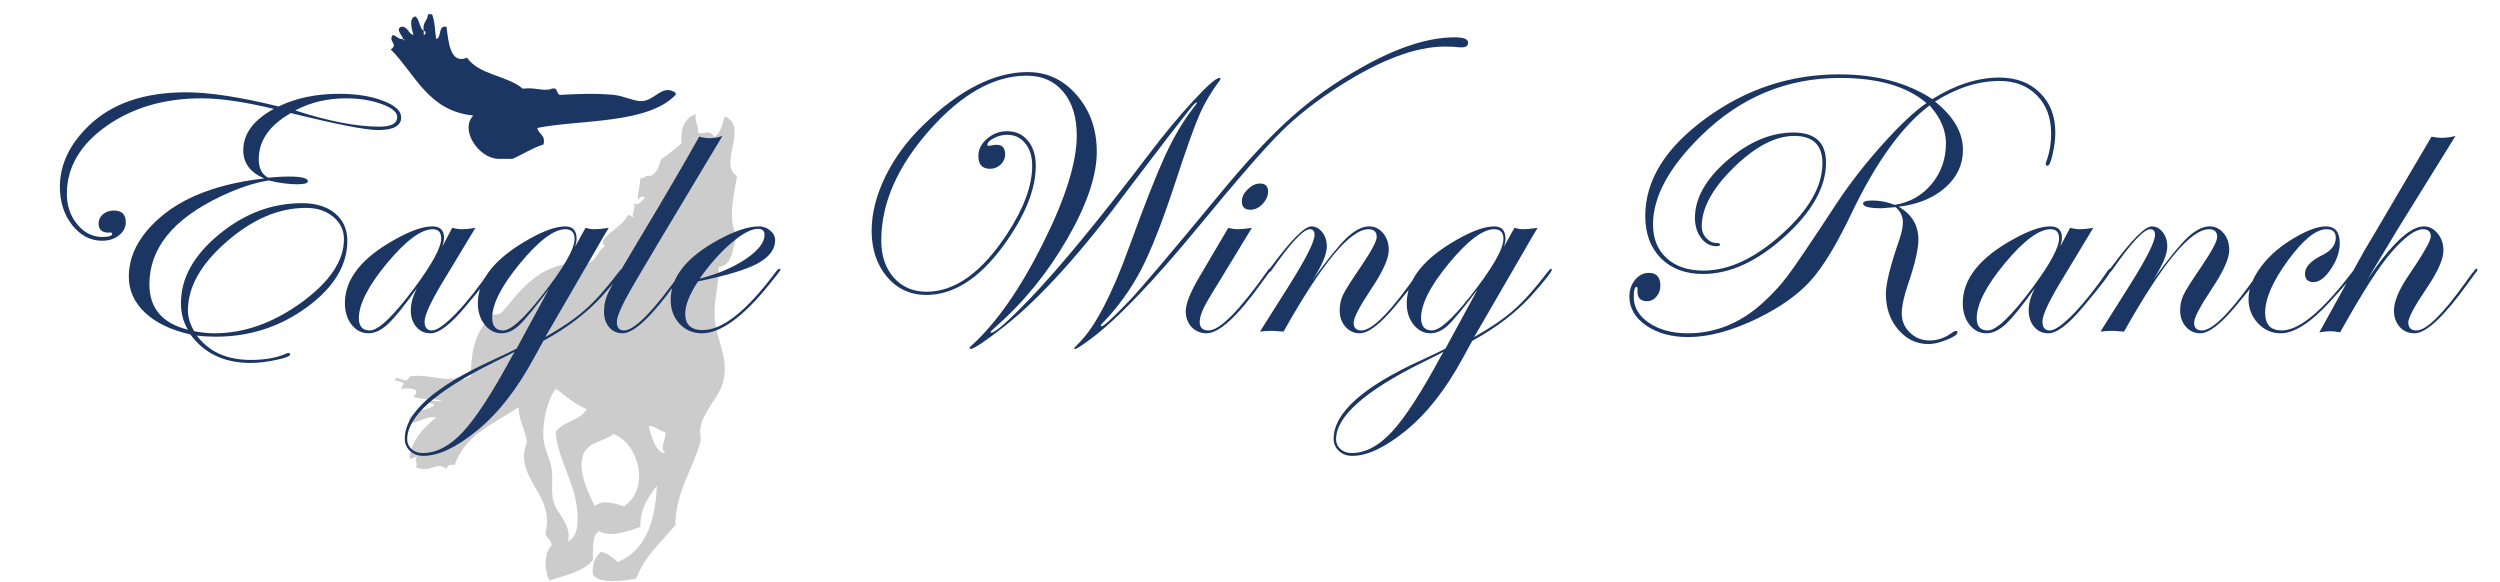 <svg width="3154" height="734" viewBox="0 0 3154 734" fill="none" xmlns="http://www.w3.org/2000/svg">
<path d="M930.3 297.7C923.1 311.4 925.6 334.7 906.9 336.8C906.5 362 900.1 380.7 901.7 401.9C903.8 429.6 920.4 452.5 912.1 482.6C906.8 502 888.1 516.8 883.5 539.9C882.4 545.2 885 552.9 883.5 558.1C873.7 592.3 851.8 622.7 852.2 662.3C834.6 683.8 813.1 701.4 802.7 730C787.3 732.8 755.9 737.3 748 724.8C746.4 710.1 751.4 702.1 758.4 696.1C767.2 698.6 773.6 703.5 779.2 709.1C813.8 695.1 826.6 659.3 828.7 612.7C818.6 626.9 807.5 640.2 807.9 664.8C792.4 670 770.5 678.6 755.8 670C746.7 675.6 748.2 691.9 748 706.5C736.1 721.5 713.2 725.5 693.3 732.5C686.1 719.5 686.7 696.7 695.9 688.2C695.9 680.4 689.2 679.3 688.1 672.6C701.1 623.2 647 603.4 664.7 558C663.1 541.4 654.4 531.9 654.3 513.7C620.3 536.3 587.7 547.9 573.6 586.6C567.6 585.8 563.8 587.3 563.2 591.8C550.6 580.5 544.6 598.1 524.1 589.2C529 584.6 521 581.6 526.7 576.2C522 575.9 521.2 579.3 516.3 578.8C519.7 553.5 534.6 539.8 550.2 526.7C535.1 523.9 525.3 537 516.3 531.9C512 516.8 564.1 513.8 542.3 508.5C542.6 502.8 553.4 507.4 557.9 505.9C543.9 501.1 536.1 505.6 521.4 500.7C531.4 490.4 520.1 489.4 505.8 490.3C512.3 481.1 508.6 482.9 498 479.9C498.8 473.3 508.1 480.2 511 479.9C516.6 479.2 514.6 475.4 518.8 474.7C538 471.2 569.3 484 578.7 474.7C577.9 482 586.3 478.5 594.3 474.7C593.9 436.6 601.8 418.5 620.3 396.6C626.4 397.5 630.3 396.2 633.3 394C659.6 363 682.2 328.3 742.7 331.5C753.1 328 754.2 315.2 763.5 310.7C749.4 301.8 786.7 286.1 792.1 271.6C796.3 270.8 796.6 274.1 799.9 274.2C795.3 269.9 802.2 265.5 799.9 256C804.7 261 808.7 253.8 812.9 250.8C812.6 244.4 804.3 250.3 805.1 253.4C803.4 246.3 807.8 235 807.7 224.8C814 225.9 813.3 220 820.7 222.2C828.3 218.5 831.4 210.4 833.7 201.4C842.5 194.6 852 188.5 859.7 180.6C858.6 161.3 863.9 148.4 877.9 144.1C875.8 154.8 881.9 157.4 880.5 167.5C888.6 170.2 894.2 162.2 901.3 172.7C909.4 167.8 911.4 156.8 914.3 146.7C945.6 160.6 905.2 206.7 929.9 222.2C926.9 239.9 916.7 280.3 930.3 297.7ZM839.2 571.1C831.3 564.7 841.1 554.2 839.2 545.1C830.9 543.8 827.8 537.4 818.4 537.3C821.2 551 829 573.5 839.2 571.1ZM787.1 638.8C820.4 617 806.6 560 774.1 547.6C760.6 557.8 740.1 557.1 735 576.2C729.5 596.7 742.6 622.6 750.6 638.7C759.2 629.5 776.9 635.3 787.1 638.8ZM716.8 683.1C732.1 675.6 729 649.5 727.2 636.2C723.3 607 701.9 573 701.2 545C710.1 531.3 732.1 530.8 740.3 516.3C725 509.9 713.6 499.6 701.2 490.3C689.4 507.1 684.3 532.8 685.6 552.8C686.5 566.7 694.3 578.7 696 591.9C698.1 608.1 694.6 620.7 698.6 633.6C703.4 649.2 721.1 661.3 716.8 683.1Z" fill="#CCCCCC"/>
<path fill-rule="evenodd" clip-rule="evenodd" d="M539.9 18C541.6 18 543.4 18 545.1 18C548.7 26.6 548.6 38.8 550.3 49.3C557.8 47.2 551.9 31.8 563.3 33.7C565.8 52.3 567.6 81.7 589.3 72.8C604 94.5 639.8 95.2 659.6 111.9C674.8 109.7 686.6 115.9 696.1 111.9C704.5 109.6 701.5 118.7 706.5 119.7C724.2 118.8 749.8 117.3 774.2 119.7C787.6 121 800.8 128.5 810.7 127.5C826.9 125.9 836.1 105.6 852.4 117.1C852.4 118 852.4 118.8 852.4 119.7C816.8 156.8 732.2 150.6 677.9 161.4C679.3 169.6 688.6 169.8 685.7 182.2C671.2 186.8 659.9 194.6 646.6 200.4C640.5 200.4 634.4 200.4 628.4 200.4C603.5 199.5 579.8 163.6 597.1 145.7C540.2 140.1 524.1 93.7 493 62.3C503.3 55.4 488.9 52.4 495.6 44.1C500.6 45.2 502.1 49.7 508.6 49.3C510.2 53.1 511.7 49 508.6 49.3C508 45.3 498.6 37.2 506 33.7C515.1 33.2 514.6 42.5 521.6 44.1C519.9 38.2 514.9 22.3 524.2 20.7C529.6 24.8 528.8 35.2 534.6 38.9C534.6 40.6 534.6 42.4 534.6 44.1C537.9 43.5 537.2 38.9 534.6 38.9C532.5 28 539.7 26.5 539.9 18Z" fill="#1C3664"/>
<path d="M506.109 148.125C506.109 158.768 496.34 164.09 476.801 164.09C461.392 164.09 424.776 156.941 366.953 142.645C339.948 158.053 326.445 177.434 326.445 200.785C326.445 212.064 330.337 219.848 338.121 224.137C349.4 223.184 357.898 222.707 363.617 222.707C380.138 222.707 388.398 224.693 388.398 228.664C388.398 231.206 384.03 232.477 375.293 232.477C364.173 232.477 352.1 230.888 339.074 227.711C321.441 230.253 300.949 237.083 277.598 248.203C218.186 276.638 188.48 313.492 188.48 358.766C188.48 388.789 204.684 407.852 237.09 415.953C231.212 406.263 228.273 395.064 228.273 382.355C228.273 351.061 244.238 322.229 276.168 295.859C308.098 269.49 343.046 256.305 381.012 256.305C398.486 256.305 412.385 260.594 422.711 269.172C433.036 277.75 438.199 289.267 438.199 303.723C438.199 334.699 421.202 362.658 387.207 387.598C353.212 412.379 314.928 424.77 272.355 424.77C263.777 424.77 255.755 424.293 248.289 423.34C263.539 443.832 286.176 454.078 316.199 454.078C334.785 454.078 349.956 451.298 361.711 445.738L364.57 445.262C365.523 445.579 366 446.215 366 447.168C366 449.392 360.122 451.695 348.367 454.078C336.612 456.62 325.889 457.891 316.199 457.891C282.999 457.891 257.661 445.897 240.188 421.91C215.883 416.509 196.82 407.375 183 394.508C169.339 381.482 162.508 366.391 162.508 349.234C162.508 326.201 172.039 304.676 191.102 284.66C210.164 264.486 235.581 249.236 267.352 238.91C286.573 232.556 308.574 227.949 333.355 225.09C315.723 217.624 306.906 205.789 306.906 189.586C306.906 168.776 319.773 151.382 345.508 137.402C308.654 128.507 278.233 124.059 254.246 124.059C207.225 124.059 167.115 135.814 133.914 159.324C100.872 182.835 84.352 211.27 84.352 244.629C84.352 259.561 88.72 272.349 97.457 282.992C106.194 293.635 116.678 298.957 128.91 298.957C137.329 298.957 141.539 297.607 141.539 294.906C141.539 293.477 140.03 293 137.012 293.477C128.592 293.477 124.383 289.585 124.383 281.801C124.383 277.353 126.21 273.54 129.863 270.363C133.676 267.186 138.203 265.598 143.445 265.598C153.612 265.598 158.695 270.522 158.695 280.371C158.695 286.884 155.757 292.444 149.879 297.051C144.16 301.499 137.171 303.723 128.91 303.723C114.137 303.723 101.508 297.13 91.023 283.945C80.698 270.602 75.535 254.557 75.535 235.812C75.535 207.695 87.767 181.882 112.23 158.371C141.301 130.413 182.126 116.434 234.707 116.434C263.936 116.434 302.855 122.391 351.465 134.305C373.387 123.661 398.883 118.34 427.953 118.34C449.557 118.34 467.984 121.279 483.234 127.156C498.484 132.875 506.109 139.865 506.109 148.125ZM501.105 147.648C501.105 141.453 494.513 135.973 481.328 131.207C468.302 126.441 453.29 124.059 436.293 124.059C412.941 124.059 391.655 129.142 372.434 139.309C414.53 152.97 449.954 159.801 478.707 159.801C493.639 159.801 501.105 155.75 501.105 147.648ZM433.91 301.816C433.91 290.379 429.383 280.927 420.328 273.461C411.273 265.995 399.836 262.262 386.016 262.262C351.862 262.262 318.503 276.479 285.938 304.914C253.372 333.19 237.09 362.102 237.09 391.648C237.09 400.227 239.711 408.964 244.953 417.859C254.167 419.607 262.665 420.48 270.449 420.48C307.939 420.48 344.555 407.534 380.297 381.641C416.039 355.589 433.91 328.98 433.91 301.816ZM622.152 340.418C622.152 343.754 610.556 359.163 587.363 386.645C568.618 409.202 553.845 420.48 543.043 420.48C535.736 420.48 529.779 417.78 525.172 412.379C520.565 406.819 518.262 399.909 518.262 391.648C518.262 383.07 520.803 373.777 525.887 363.77C510.001 386.009 497.849 401.021 489.43 408.805C481.01 416.589 472.829 420.48 464.887 420.48C456.467 420.48 449.398 416.906 443.68 409.758C437.961 402.451 435.102 393.316 435.102 382.355C435.102 351.855 456.626 324.85 499.676 301.34C518.579 290.855 533.829 285.613 545.426 285.613C555.275 285.613 560.199 290.379 560.199 299.91C560.199 302.611 559.564 306.185 558.293 310.633L570.445 287.52C575.211 288.632 579.421 289.188 583.074 289.188C587.363 289.188 592.923 288.632 599.754 287.52L557.578 357.336C542.964 381.799 535.656 397.923 535.656 405.707C535.656 413.173 538.754 416.906 544.949 416.906C551.303 416.906 561.47 409.678 575.449 395.223C589.428 380.608 603.646 362.658 618.102 341.371C619.055 339.783 619.928 338.988 620.723 338.988C621.676 338.988 622.152 339.465 622.152 340.418ZM556.625 300.863C556.625 293.079 553.051 289.188 545.902 289.188C531.288 289.188 512.066 303.484 488.238 332.078C464.569 360.672 452.734 383.785 452.734 401.418C452.734 411.743 457.341 416.906 466.555 416.906C477.516 416.906 496.499 398.717 523.504 362.34C545.585 332.475 556.625 311.983 556.625 300.863ZM785.852 340.418C785.852 342.96 777.273 353.841 760.117 373.062C740.896 394.349 716.035 413.332 685.535 430.012L673.621 451.695C652.017 491.568 627.792 522.306 600.945 543.91C575.211 564.72 552.971 575.125 534.227 575.125C527.396 575.125 521.757 573.06 517.309 568.93C512.861 564.799 510.637 559.716 510.637 553.68C510.637 521.115 547.411 488.073 620.961 454.555C636.846 447.247 647.092 442.323 651.699 439.781L692.207 365.199C674.574 388.551 662.104 403.642 654.797 410.473C647.648 417.145 640.262 420.48 632.637 420.48C624.376 420.48 617.307 416.827 611.43 409.52C605.711 402.212 602.852 393.316 602.852 382.832C602.852 355.35 620.802 330.41 656.703 308.012C680.69 293.079 699.514 285.613 713.176 285.613C722.707 285.613 727.473 290.855 727.473 301.34C727.473 304.199 726.758 307.615 725.328 311.586L738.672 287.52C742.961 288.632 746.694 289.188 749.871 289.188C754.001 289.188 760.038 288.632 767.98 287.52C766.868 288.949 759.879 300.863 747.012 323.262L687.918 425.246C708.728 413.491 725.328 402.133 737.719 391.172C750.268 380.211 764.406 364.405 780.133 343.754C782.516 340.577 784.104 338.988 784.898 338.988C785.534 339.147 785.852 339.624 785.852 340.418ZM724.852 301.34C724.852 293.238 720.96 289.188 713.176 289.188C698.879 289.188 679.896 303.484 656.227 332.078C632.716 360.513 620.961 383.467 620.961 400.941C620.961 411.585 625.568 416.906 634.781 416.906C644.154 416.906 660.039 402.768 682.438 374.492C710.714 338.75 724.852 314.366 724.852 301.34ZM649.316 443.832C646.298 445.579 637.323 450.107 622.391 457.414C549.953 493.315 513.734 525.562 513.734 554.156C513.734 559.081 515.561 563.211 519.215 566.547C522.868 569.883 527.555 571.551 533.273 571.551C550.747 571.551 567.745 562.576 584.266 544.625C600.786 526.833 621.517 494.824 646.457 448.598C646.457 448.598 647.41 447.009 649.316 443.832ZM911.426 171.477C844.707 282.516 805.788 347.805 794.668 367.344C783.707 386.883 778.227 399.829 778.227 406.184C778.227 413.332 781.245 416.906 787.281 416.906C800.625 416.906 825.089 391.728 860.672 341.371C861.466 339.783 862.419 338.988 863.531 338.988C864.167 339.147 864.484 339.624 864.484 340.418C864.484 341.371 863.69 342.642 862.102 344.23L851.855 358.289C821.832 399.75 799.672 420.48 785.375 420.48C778.544 420.48 772.905 417.939 768.457 412.855C764.168 407.613 762.023 401.021 762.023 393.078C762.023 384.341 764.009 375.922 767.98 367.82C772.111 359.56 785.931 335.891 809.441 296.812C838.194 248.997 862.419 207.536 882.117 172.43C886.883 173.701 891.092 174.336 894.746 174.336C900.783 174.336 906.342 173.383 911.426 171.477ZM984.578 340.418C984.578 340.895 983.148 342.96 980.289 346.613L970.043 359.48C937.16 400.147 908.964 420.48 885.453 420.48C874.333 420.48 864.961 416.509 857.336 408.566C849.87 400.465 846.137 390.378 846.137 378.305C846.137 349.711 866.073 324.533 905.945 302.77C926.914 291.332 943.991 285.613 957.176 285.613C962.895 285.613 967.74 287.361 971.711 290.855C975.841 294.191 977.906 298.322 977.906 303.246C977.906 314.684 970.44 324.453 955.508 332.555C940.576 340.497 915.635 347.964 880.688 354.953C869.885 371.315 864.484 384.977 864.484 395.938C864.484 409.599 871.871 416.43 886.645 416.43C911.743 416.43 942.482 391.887 978.859 342.801C980.766 340.259 982.354 338.988 983.625 338.988C984.26 339.147 984.578 339.624 984.578 340.418ZM964.562 296.336C964.562 291.253 961.783 288.711 956.223 288.711C947.803 288.711 936.684 294.589 922.863 306.344C909.202 317.94 895.779 333.031 882.594 351.617C905.469 345.74 924.849 337.479 940.734 326.836C956.62 316.034 964.562 305.867 964.562 296.336ZM1852.16 53.766C1852.16 57.737 1849.7 59.723 1844.77 59.723H1841.44C1836.51 59.087 1830.32 58.77 1822.85 58.77C1786.32 58.77 1742.23 75.211 1690.61 108.094C1661.22 126.839 1636.6 146.06 1616.74 165.758C1596.25 185.932 1561.7 225.566 1513.09 284.66C1454.31 355.986 1408.4 403.801 1375.36 428.105C1364.4 436.207 1358.04 440.258 1356.3 440.258C1355.5 440.258 1355.03 439.94 1354.87 439.305C1354.87 439.146 1357.17 436.763 1361.78 432.156C1381.95 411.664 1402.76 371.792 1424.21 312.539C1443.43 259.641 1458.6 221.039 1469.72 196.734C1481 172.43 1492.99 152.176 1505.7 135.973C1508.72 132.16 1510.23 130.016 1510.23 129.539C1509.11 129.221 1507.92 129.857 1506.65 131.445L1504.27 133.828L1498.31 141.215C1487.99 154.082 1463.76 185.615 1425.64 235.812C1365.43 317.305 1312.61 375.922 1267.18 411.664C1242.72 430.727 1228.5 440.258 1224.53 440.258C1223.73 439.94 1223.26 439.464 1223.1 438.828C1223.1 438.352 1224.13 437.24 1226.2 435.492C1257.33 407.057 1287.12 364.405 1315.55 307.535C1344.14 250.507 1358.44 204.995 1358.44 171C1358.44 147.807 1352.8 129.46 1341.52 115.957C1330.24 102.296 1314.84 95.465 1295.3 95.465C1254.15 95.465 1213.25 118.419 1172.58 164.328C1132.07 210.237 1111.82 256.543 1111.82 303.246C1111.82 322.626 1117.06 338.273 1127.55 350.188C1138.19 362.102 1152.01 368.059 1169.01 368.059C1204.91 368.059 1238.9 343.516 1270.99 294.43C1291.8 262.5 1302.21 234.065 1302.21 209.125C1302.21 197.37 1299.27 187.918 1293.39 180.77C1287.67 173.621 1280.05 170.047 1270.52 170.047C1264.8 170.047 1259.24 171.477 1253.84 174.336C1248.43 177.036 1245.73 179.816 1245.73 182.676C1245.73 183.629 1246.21 184.105 1247.16 184.105C1247.64 184.105 1248.43 183.947 1249.55 183.629C1253.52 182.993 1256.14 182.676 1257.41 182.676C1264.56 182.676 1268.13 186.727 1268.13 194.828C1268.13 199.753 1266.23 204.042 1262.41 207.695C1258.6 211.19 1254.15 212.938 1249.07 212.938C1239.22 212.938 1234.3 207.616 1234.3 196.973C1234.3 188.553 1237.95 181.246 1245.26 175.051C1252.57 168.697 1260.98 165.52 1270.52 165.52C1281.48 165.52 1290.21 169.491 1296.73 177.434C1303.4 185.376 1306.73 195.94 1306.73 209.125C1306.73 238.99 1293.07 272.667 1265.75 310.156C1235.41 351.458 1203 372.109 1168.53 372.109C1148.52 372.109 1131.99 364.484 1118.97 349.234C1106.1 333.826 1099.67 314.445 1099.67 291.094C1099.67 269.172 1105.47 246.297 1117.06 222.469C1128.82 198.641 1144.86 176.957 1165.2 157.418C1210.79 113.098 1254.55 90.938 1296.49 90.938C1321.11 90.938 1341.76 100.628 1358.44 120.008C1375.28 139.388 1383.7 163.216 1383.7 191.492C1383.7 221.833 1371.15 258.688 1346.05 302.055C1320.95 345.263 1290.53 382.435 1254.79 413.57C1251.29 416.747 1249.55 418.495 1249.55 418.812C1249.71 419.448 1250.02 419.766 1250.5 419.766C1255.42 419.766 1271.23 405.945 1297.92 378.305C1335.73 339.068 1386.8 277.115 1451.13 192.445C1469.56 168.141 1487.67 146.378 1505.46 127.156C1523.25 107.935 1534.21 98.324 1538.34 98.324C1539.3 98.324 1539.77 98.801 1539.77 99.754C1539.77 100.23 1539.3 101.025 1538.34 102.137C1528.34 115.48 1520.23 129.062 1514.04 142.883C1507.05 158.609 1496.49 188.156 1482.35 231.523C1466.78 278.862 1452.64 314.922 1439.93 339.703C1426.59 365.279 1409.83 388.392 1389.66 409.043C1389.34 409.678 1389.02 410.234 1388.7 410.711C1388.86 411.188 1389.18 411.505 1389.66 411.664C1392.36 411.664 1403.71 401.259 1423.73 380.449C1437.71 365.993 1476.79 319.926 1540.96 242.246C1574.17 202.056 1603.87 170.365 1630.08 147.172C1656.29 123.82 1685.76 103.01 1718.48 84.742C1763.12 59.643 1802.04 47.094 1835.24 47.094C1846.52 47.094 1852.16 49.318 1852.16 53.766ZM1599.82 241.77C1599.82 247.329 1597.44 252.572 1592.67 257.496C1588.07 262.262 1582.98 264.645 1577.42 264.645C1570.27 264.645 1566.7 261.07 1566.7 253.922C1566.7 248.68 1569.16 243.676 1574.09 238.91C1579.01 233.986 1584.17 231.523 1589.57 231.523C1596.4 231.523 1599.82 234.939 1599.82 241.77ZM1603.16 340.418C1603 340.895 1602.2 342.165 1600.77 344.23L1590.53 358.289C1560.66 399.75 1537.87 420.48 1522.14 420.48C1514.67 420.48 1508.4 417.859 1503.32 412.617C1498.39 407.216 1495.93 400.544 1495.93 392.602C1495.93 383.388 1501.41 369.409 1512.37 350.664L1549.54 287.52C1554.47 288.632 1558.36 289.188 1561.22 289.188C1565.51 289.188 1571.54 288.632 1579.33 287.52L1525.24 376.398C1517.45 389.266 1513.56 399.194 1513.56 406.184C1513.56 413.332 1517.3 416.906 1524.76 416.906C1538.9 416.906 1563.76 391.728 1599.34 341.371C1600.14 339.783 1600.93 338.988 1601.73 338.988C1602.68 338.988 1603.16 339.465 1603.16 340.418ZM1794.5 340.418C1794.5 343.754 1782.98 359.163 1759.95 386.645C1741.04 409.202 1726.19 420.48 1715.39 420.48C1708.24 420.48 1702.2 417.701 1697.28 412.141C1692.51 406.581 1690.13 399.75 1690.13 391.648C1690.13 384.5 1691.56 377.908 1694.42 371.871C1697.44 365.676 1705.14 353.523 1717.53 335.414C1730.4 316.352 1736.83 304.199 1736.83 298.957C1736.83 292.444 1733.42 289.188 1726.59 289.188C1703.39 289.188 1667.65 332.237 1619.36 418.336C1611.58 417.701 1606.89 417.383 1605.3 417.383C1599.74 417.383 1594.5 417.701 1589.57 418.336L1626.75 359.48C1647.87 325.803 1658.44 304.755 1658.44 296.336C1658.44 291.57 1656.45 289.188 1652.48 289.188C1644.38 289.188 1628.41 306.264 1604.59 340.418C1603.16 342.483 1602.04 343.595 1601.25 343.754C1600.46 343.754 1599.98 343.277 1599.82 342.324C1599.98 341.53 1600.3 340.895 1600.77 340.418L1605.3 334.461C1629.61 301.896 1645.97 285.613 1654.39 285.613C1659.79 285.613 1664.39 288.076 1668.21 293C1672.02 297.924 1673.93 303.802 1673.93 310.633C1673.93 320.799 1667.97 334.938 1656.05 353.047C1674.8 327.154 1689.18 309.441 1699.18 299.91C1709.35 290.379 1718.72 285.613 1727.3 285.613C1734.29 285.613 1740.17 288.473 1744.93 294.191C1749.7 299.91 1752.08 306.979 1752.08 315.398C1752.08 326.042 1744.77 342.324 1730.16 364.246C1715.23 386.645 1707.76 400.941 1707.76 407.137C1707.76 413.65 1711.02 416.906 1717.53 416.906C1731.67 416.906 1756.05 391.728 1790.68 341.371C1791.48 339.783 1792.27 338.988 1793.07 338.988C1794.02 338.988 1794.5 339.465 1794.5 340.418ZM1957.72 340.418C1957.72 342.96 1949.14 353.841 1931.98 373.062C1912.76 394.349 1887.9 413.332 1857.4 430.012L1845.49 451.695C1823.88 491.568 1799.66 522.306 1772.81 543.91C1747.08 564.72 1724.84 575.125 1706.09 575.125C1699.26 575.125 1693.62 573.06 1689.18 568.93C1684.73 564.799 1682.5 559.716 1682.5 553.68C1682.5 521.115 1719.28 488.073 1792.83 454.555C1808.71 447.247 1818.96 442.323 1823.57 439.781L1864.07 365.199C1846.44 388.551 1833.97 403.642 1826.66 410.473C1819.52 417.145 1812.13 420.48 1804.5 420.48C1796.24 420.48 1789.17 416.827 1783.3 409.52C1777.58 402.212 1774.72 393.316 1774.72 382.832C1774.72 355.35 1792.67 330.41 1828.57 308.012C1852.56 293.079 1871.38 285.613 1885.04 285.613C1894.57 285.613 1899.34 290.855 1899.34 301.34C1899.34 304.199 1898.62 307.615 1897.2 311.586L1910.54 287.52C1914.83 288.632 1918.56 289.188 1921.74 289.188C1925.87 289.188 1931.9 288.632 1939.85 287.52C1938.74 288.949 1931.75 300.863 1918.88 323.262L1859.79 425.246C1880.6 413.491 1897.2 402.133 1909.59 391.172C1922.14 380.211 1936.27 364.405 1952 343.754C1954.38 340.577 1955.97 338.988 1956.77 338.988C1957.4 339.147 1957.72 339.624 1957.72 340.418ZM1896.72 301.34C1896.72 293.238 1892.83 289.188 1885.04 289.188C1870.75 289.188 1851.76 303.484 1828.09 332.078C1804.58 360.513 1792.83 383.467 1792.83 400.941C1792.83 411.585 1797.43 416.906 1806.65 416.906C1816.02 416.906 1831.91 402.768 1854.3 374.492C1882.58 338.75 1896.72 314.366 1896.72 301.34ZM1821.18 443.832C1818.17 445.579 1809.19 450.107 1794.26 457.414C1721.82 493.315 1685.6 525.562 1685.6 554.156C1685.6 559.081 1687.43 563.211 1691.08 566.547C1694.74 569.883 1699.42 571.551 1705.14 571.551C1722.61 571.551 1739.61 562.576 1756.13 544.625C1772.65 526.833 1793.38 494.824 1818.32 448.598C1818.32 448.598 1819.28 447.009 1821.18 443.832ZM2592.98 167.188C2592.98 175.448 2591.86 184.503 2589.64 194.352C2587.42 204.201 2585.27 209.125 2583.21 209.125C2581.62 209.125 2580.82 208.331 2580.82 206.742C2580.82 206.266 2580.98 205.551 2581.3 204.598C2585.59 193.478 2587.73 181.484 2587.73 168.617C2587.73 148.602 2581.78 132.557 2569.86 120.484C2557.95 108.253 2542.22 102.137 2522.68 102.137C2495.84 102.137 2468.67 110.794 2441.19 128.109C2464.7 146.854 2476.46 167.188 2476.46 189.109C2476.46 207.695 2468.99 223.581 2454.06 236.766C2439.29 249.792 2419.75 257.814 2395.44 260.832C2411.96 270.363 2420.22 284.184 2420.22 302.293C2420.22 314.366 2416.01 332.714 2407.59 357.336C2402.03 373.539 2399.25 386.247 2399.25 395.461C2399.25 404.992 2402.67 413.014 2409.5 419.527C2416.33 426.199 2424.67 429.535 2434.52 429.535C2444.69 429.535 2454.3 426.12 2463.35 419.289C2465.42 418.018 2466.85 417.383 2467.64 417.383C2468.91 417.383 2469.55 418.018 2469.55 419.289C2469.55 421.99 2465.1 425.087 2456.2 428.582C2447.31 432.236 2439.6 434.062 2433.09 434.062C2417.84 434.062 2405.05 427.947 2394.73 415.715C2384.4 403.642 2379.24 388.63 2379.24 370.68C2379.24 357.654 2384.96 334.699 2396.39 301.816C2399.25 293.397 2400.68 286.249 2400.68 280.371C2400.68 272.905 2397.59 266.551 2391.39 261.309C2381.22 262.262 2375.43 262.738 2374 262.738C2358.27 262.738 2350.41 260.753 2350.41 256.781C2350.41 254.24 2354.38 252.969 2362.32 252.969C2371.69 252.969 2381.07 254.796 2390.44 258.449C2409.34 255.431 2424.83 246.694 2436.9 232.238C2448.98 217.624 2455.01 200.467 2455.01 180.77C2455.01 165.202 2448.98 150.27 2436.9 135.973L2434.52 132.875C2399.73 158.927 2366.85 204.359 2335.87 269.172C2317.13 308.409 2299.97 336.685 2284.4 354C2268.83 371.315 2246.99 386.962 2218.88 400.941C2185.67 417.145 2156.05 425.246 2130 425.246C2108.71 425.246 2091 420.401 2076.86 410.711C2062.72 400.862 2055.65 388.63 2055.65 374.016C2055.65 365.914 2058.04 358.924 2062.8 353.047C2067.73 347.169 2073.52 344.23 2080.2 344.23C2089.89 344.23 2094.73 349.632 2094.73 360.434C2094.73 365.835 2093.06 370.441 2089.73 374.254C2086.55 378.066 2082.58 379.973 2077.81 379.973C2069.55 379.973 2065.58 375.684 2065.9 367.105C2066.06 363.611 2065.74 361.863 2064.95 361.863C2062.4 361.863 2061.13 366.073 2061.13 374.492C2061.13 387.677 2067.57 398.638 2080.43 407.375C2093.46 416.112 2109.82 420.48 2129.52 420.48C2164.31 420.48 2195.84 407.613 2224.12 381.879C2236.51 370.6 2247.07 359.083 2255.81 347.328C2265.34 334.62 2286.15 303.802 2318.24 254.875C2334.28 230.729 2353.19 206.504 2374.95 182.199C2396.71 157.895 2415.22 140.5 2430.47 130.016C2405.69 108.888 2369.31 98.324 2321.34 98.324C2254.3 98.324 2196 122.549 2146.44 171C2105.77 210.714 2085.44 248.124 2085.44 283.23C2085.44 301.022 2091.16 315.16 2102.59 325.645C2114.03 336.129 2129.52 341.371 2149.06 341.371C2180.99 341.371 2213.95 326.042 2247.95 295.383C2282.1 264.724 2299.18 234.939 2299.18 206.027C2299.18 182.993 2287.34 171.477 2263.67 171.477C2240 171.477 2214.59 184.741 2187.42 211.27C2160.42 237.639 2146.91 262.421 2146.91 285.613C2146.91 291.332 2148.82 296.257 2152.63 300.387C2156.45 304.517 2160.89 306.582 2165.98 306.582C2168.68 306.582 2170.03 307.297 2170.03 308.727C2170.03 309.997 2168.52 310.633 2165.5 310.633C2157.88 310.633 2151.44 307.217 2146.2 300.387C2140.96 293.397 2138.34 284.898 2138.34 274.891C2138.34 250.109 2151.92 225.964 2179.08 202.453C2206.25 178.943 2234.12 167.188 2262.72 167.188C2290.04 167.188 2303.7 179.816 2303.7 205.074C2303.7 235.892 2286.31 267.027 2251.52 298.48C2216.73 329.934 2182.42 345.66 2148.58 345.66C2126.5 345.66 2108.79 339.068 2095.45 325.883C2082.26 312.539 2075.67 294.747 2075.67 272.508C2075.67 227.552 2101.01 186.568 2151.68 149.555C2202.51 112.383 2258.67 93.797 2320.14 93.797C2366.85 93.797 2406.08 104.202 2437.86 125.012C2466.93 106.902 2495.04 97.848 2522.21 97.848C2543.49 97.848 2560.57 104.202 2573.44 116.91C2586.46 129.618 2592.98 146.378 2592.98 167.188ZM2663.27 340.418C2663.27 343.754 2651.67 359.163 2628.48 386.645C2609.74 409.202 2594.96 420.48 2584.16 420.48C2576.85 420.48 2570.9 417.78 2566.29 412.379C2561.68 406.819 2559.38 399.909 2559.38 391.648C2559.38 383.07 2561.92 373.777 2567 363.77C2551.12 386.009 2538.97 401.021 2530.55 408.805C2522.13 416.589 2513.95 420.48 2506 420.48C2497.58 420.48 2490.52 416.906 2484.8 409.758C2479.08 402.451 2476.22 393.316 2476.22 382.355C2476.22 351.855 2497.74 324.85 2540.79 301.34C2559.7 290.855 2574.95 285.613 2586.54 285.613C2596.39 285.613 2601.32 290.379 2601.32 299.91C2601.32 302.611 2600.68 306.185 2599.41 310.633L2611.56 287.52C2616.33 288.632 2620.54 289.188 2624.19 289.188C2628.48 289.188 2634.04 288.632 2640.87 287.52L2598.7 357.336C2584.08 381.799 2576.77 397.923 2576.77 405.707C2576.77 413.173 2579.87 416.906 2586.07 416.906C2592.42 416.906 2602.59 409.678 2616.57 395.223C2630.55 380.608 2644.76 362.658 2659.22 341.371C2660.17 339.783 2661.05 338.988 2661.84 338.988C2662.79 338.988 2663.27 339.465 2663.27 340.418ZM2597.74 300.863C2597.74 293.079 2594.17 289.188 2587.02 289.188C2572.4 289.188 2553.18 303.484 2529.36 332.078C2505.69 360.672 2493.85 383.785 2493.85 401.418C2493.85 411.743 2498.46 416.906 2507.67 416.906C2518.63 416.906 2537.62 398.717 2564.62 362.34C2586.7 332.475 2597.74 311.983 2597.74 300.863ZM2854.85 340.418C2854.85 343.754 2843.33 359.163 2820.3 386.645C2801.39 409.202 2786.54 420.48 2775.74 420.48C2768.59 420.48 2762.55 417.701 2757.63 412.141C2752.86 406.581 2750.48 399.75 2750.48 391.648C2750.48 384.5 2751.91 377.908 2754.77 371.871C2757.79 365.676 2765.49 353.523 2777.88 335.414C2790.75 316.352 2797.18 304.199 2797.18 298.957C2797.18 292.444 2793.77 289.188 2786.94 289.188C2763.74 289.188 2728 332.237 2679.71 418.336C2671.93 417.701 2667.24 417.383 2665.65 417.383C2660.09 417.383 2654.85 417.701 2649.93 418.336L2687.1 359.48C2708.23 325.803 2718.79 304.755 2718.79 296.336C2718.79 291.57 2716.8 289.188 2712.83 289.188C2704.73 289.188 2688.77 306.264 2664.94 340.418C2663.51 342.483 2662.4 343.595 2661.6 343.754C2660.81 343.754 2660.33 343.277 2660.17 342.324C2660.33 341.53 2660.65 340.895 2661.12 340.418L2665.65 334.461C2689.96 301.896 2706.32 285.613 2714.74 285.613C2720.14 285.613 2724.75 288.076 2728.56 293C2732.37 297.924 2734.28 303.802 2734.28 310.633C2734.28 320.799 2728.32 334.938 2716.41 353.047C2735.15 327.154 2749.53 309.441 2759.54 299.91C2769.7 290.379 2779.07 285.613 2787.65 285.613C2794.64 285.613 2800.52 288.473 2805.29 294.191C2810.05 299.91 2812.43 306.979 2812.43 315.398C2812.43 326.042 2805.13 342.324 2790.51 364.246C2775.58 386.645 2768.11 400.941 2768.11 407.137C2768.11 413.65 2771.37 416.906 2777.88 416.906C2792.02 416.906 2816.4 391.728 2851.04 341.371C2851.83 339.783 2852.62 338.988 2853.42 338.988C2854.37 338.988 2854.85 339.465 2854.85 340.418ZM2973.27 340.418C2973.27 342.483 2962.07 355.827 2939.68 380.449C2915.21 407.137 2894.4 420.48 2877.25 420.48C2866.13 420.48 2856.6 416.271 2848.65 407.852C2840.71 399.273 2836.74 389.107 2836.74 377.352C2836.74 364.008 2842.14 350.188 2852.94 335.891C2863.74 321.594 2878.28 309.283 2896.55 298.957C2911.96 290.061 2924.51 285.613 2934.2 285.613C2945.95 285.613 2951.83 292.603 2951.83 306.582C2951.83 317.543 2948.1 328.504 2940.63 339.465C2933.32 350.426 2926.01 355.906 2918.71 355.906C2911.56 355.906 2907.98 352.332 2907.98 345.184C2907.98 336.764 2915.29 328.98 2929.91 321.832C2941.18 316.272 2946.82 308.965 2946.82 299.91C2946.82 292.762 2942.93 289.188 2935.15 289.188C2921.96 289.188 2905.76 302.293 2886.54 328.504C2867.32 354.715 2857.71 376.716 2857.71 394.508C2857.71 409.44 2864.7 416.906 2878.68 416.906C2900.6 416.906 2930.3 392.204 2967.79 342.801C2969.86 340.259 2971.37 338.988 2972.32 338.988C2972.96 339.147 2973.27 339.624 2973.27 340.418ZM3125.54 339.941C3125.54 341.212 3124.74 342.642 3123.15 344.23L3112.91 358.289C3083.04 399.75 3060.8 420.48 3046.19 420.48C3038.56 420.48 3032.29 417.78 3027.36 412.379C3022.6 406.819 3020.21 399.909 3020.21 391.648C3020.21 380.529 3026.25 365.993 3038.32 348.043C3057.23 320.243 3066.68 303.723 3066.68 298.48C3066.68 292.285 3063.42 289.188 3056.91 289.188C3047.38 289.188 3034.35 298.56 3017.83 317.305C3001.95 335.255 2980.1 369.25 2952.3 419.289C2947.54 418.336 2943.49 417.859 2940.15 417.859C2936.66 417.859 2931.97 418.336 2926.09 419.289L2961.12 355.906C2965.89 346.852 2973.19 333.508 2983.04 315.875C2988.29 307.297 3004.41 279.974 3031.41 233.906L3067.63 172.43C3072.4 173.383 3076.45 173.859 3079.79 173.859C3086.14 173.859 3092.18 173.065 3097.89 171.477C3081.37 198.005 3056.75 237.719 3024.03 290.617C3023.07 292.206 3010.76 312.698 2987.09 352.094C3016.96 307.773 3040.55 285.613 3057.86 285.613C3064.69 285.613 3070.49 288.552 3075.26 294.43C3080.18 300.307 3082.64 307.456 3082.64 315.875C3082.64 326.836 3075.65 342.642 3061.68 363.293C3046.11 386.327 3038.32 400.783 3038.32 406.66C3038.32 413.491 3041.74 416.906 3048.57 416.906C3060.96 416.906 3081.45 396.891 3110.05 356.859L3117.43 346.613L3121.72 341.371C3122.52 339.783 3123.47 338.988 3124.58 338.988C3125.22 338.988 3125.54 339.306 3125.54 339.941Z" fill="#1C3664"/>
</svg>
